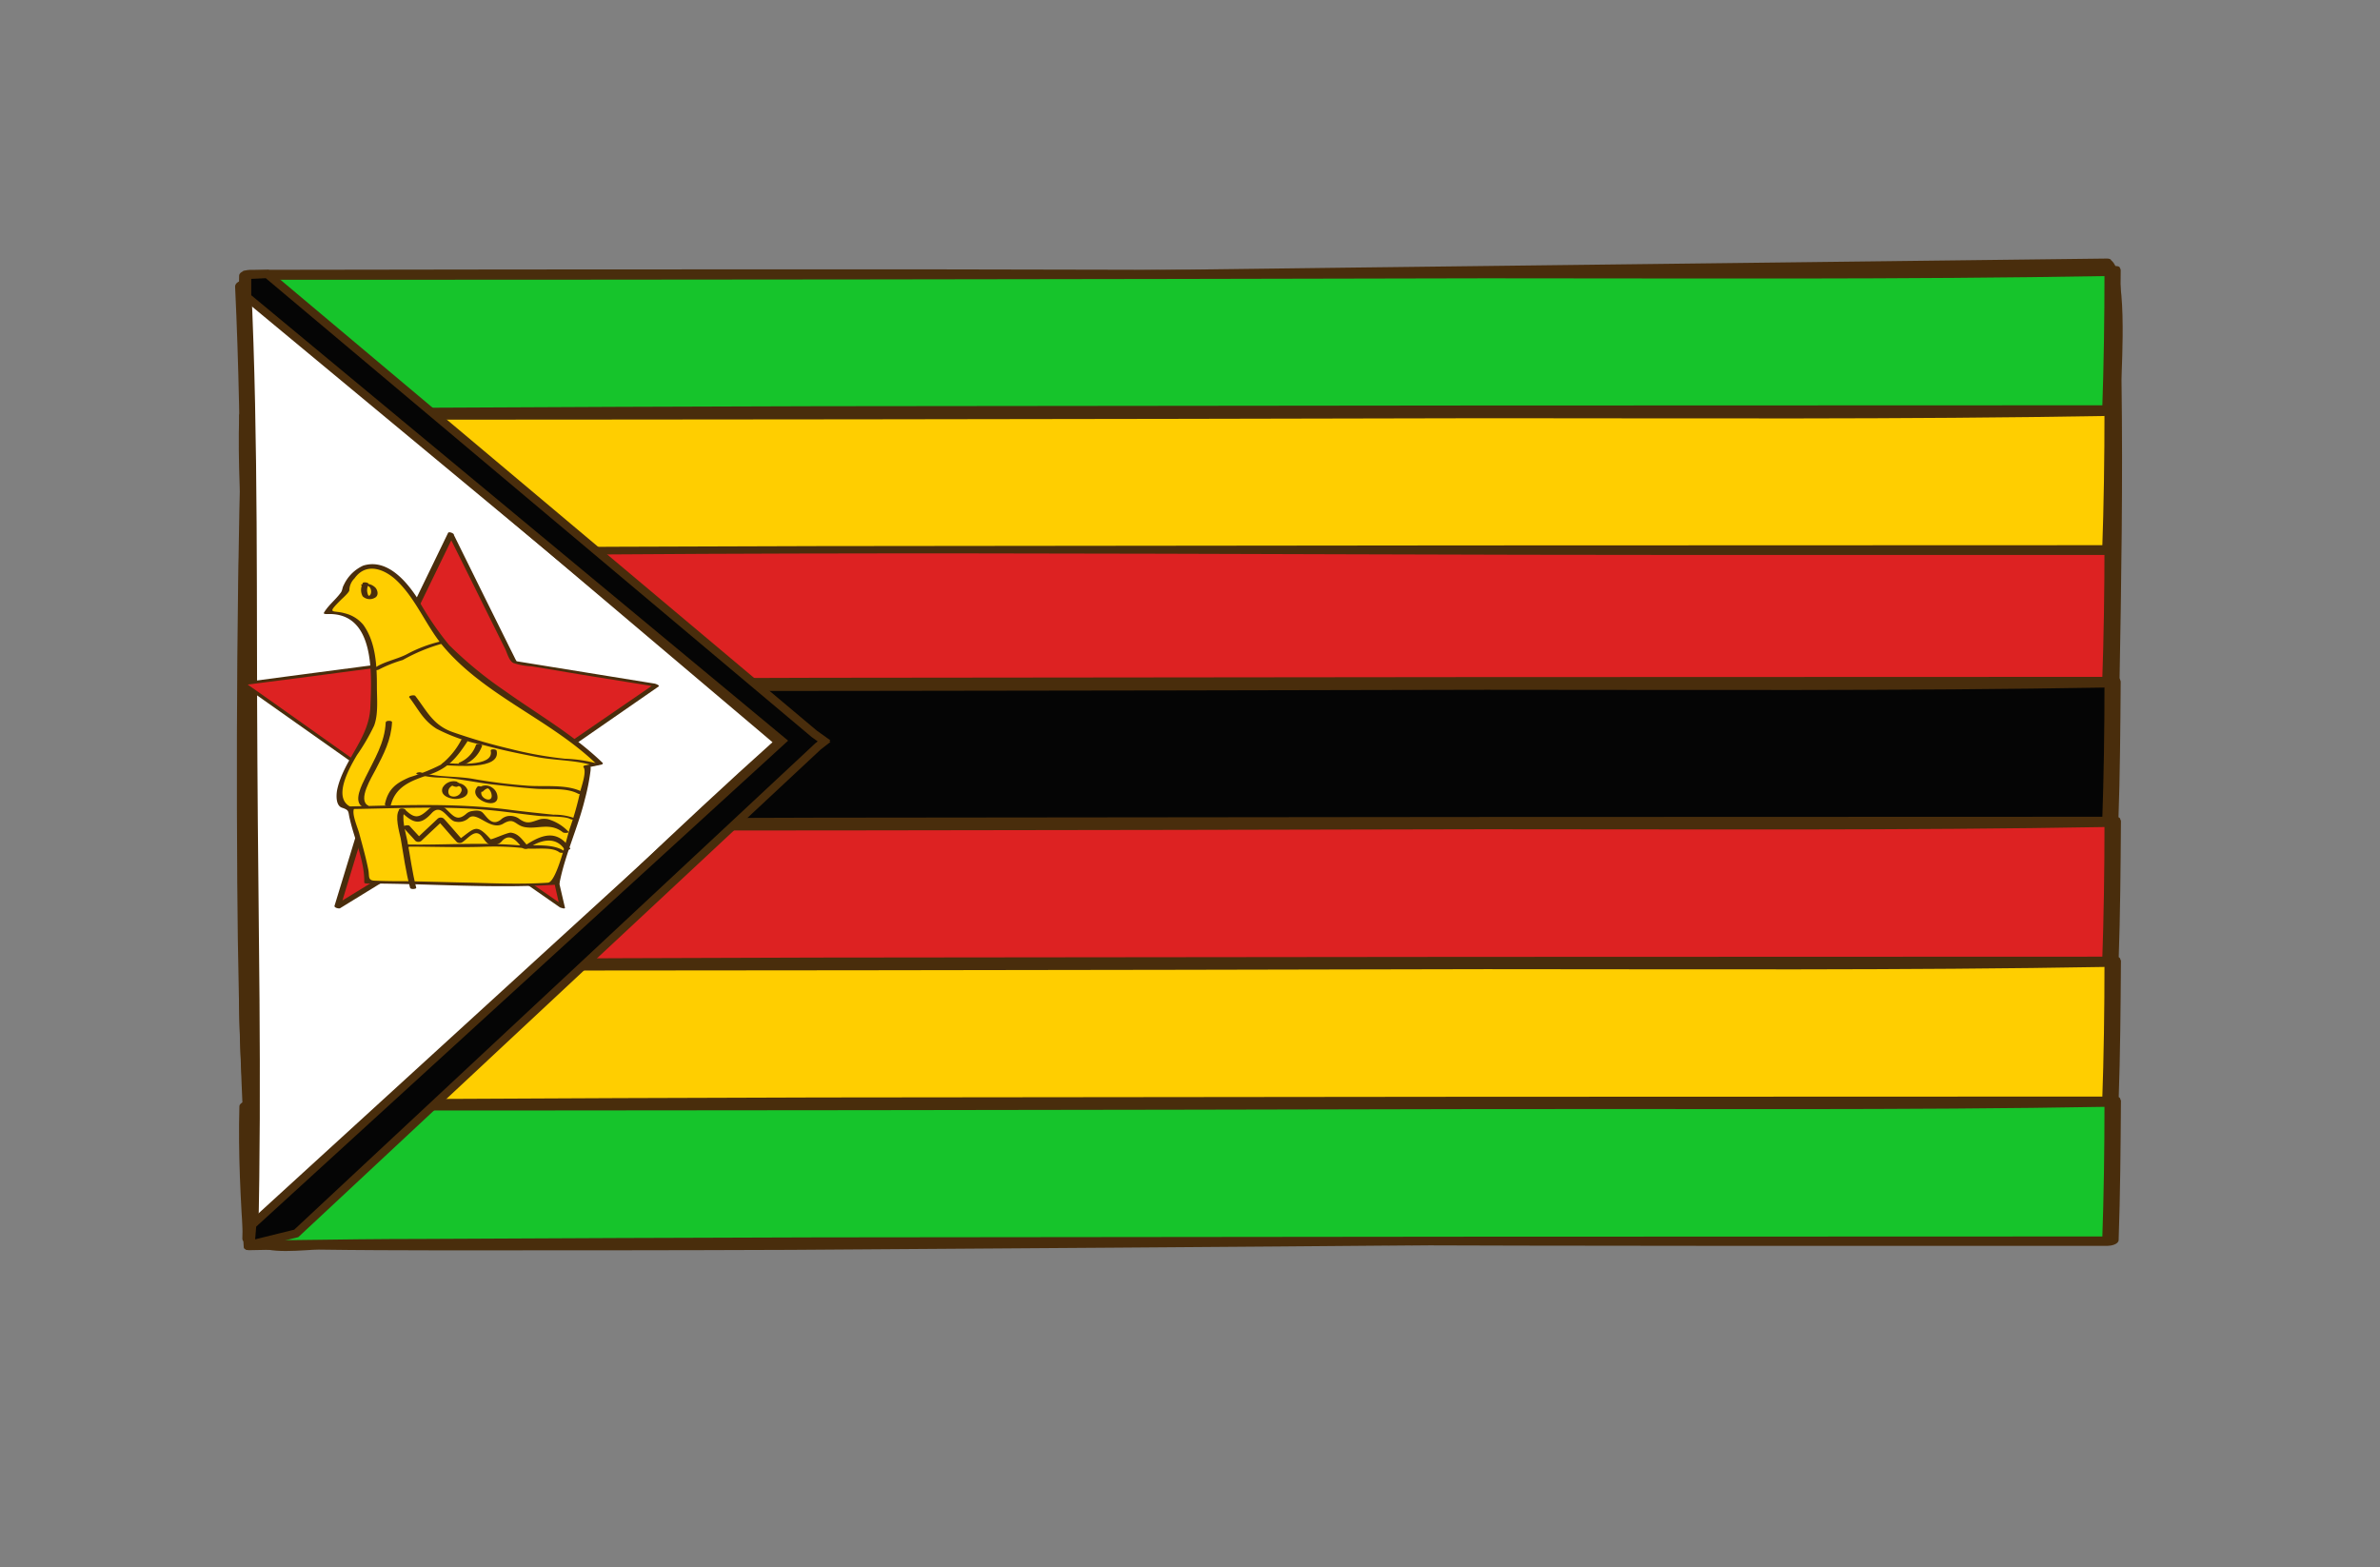 <svg id="layer1" xmlns="http://www.w3.org/2000/svg" viewBox="0 0 289.21 190.42"><rect x="0" y="0" width="289.21" height="190.42" fill="#808080" stroke="none"/><defs><style>.cls-1{fill:#198e1e;}.cls-2{fill:#492d0c;}.cls-3,.cls-8{fill:#050505;}.cls-4{fill:#d22;}.cls-5{fill:#ffce00;}.cls-6{fill:#16c42b;}.cls-7{fill:#fff;}.cls-8{stroke:#492d0c;stroke-miterlimit:10;}</style></defs><path class="cls-1" d="M255.67,32.05c3,0-.33,103.45-.88,117.38,0,0-196.13,2.7-222.31,1.67C30,151,29.35,100.82,30,83.41c-1.12-15.75.24-33,.85-48.64C30.88,34.77,219.37,32.46,255.67,32.05Z"/><path class="cls-2" d="M255.09,32.62c1.28.27.82,16.63.83,18.25.09,12.28-.13,24.58-.37,36.86-.4,20.61-.92,41.22-1.73,61.81l1.33-.71Q177,149.91,98.78,150.54q-21,.17-42,.19c-5,0-9.94,0-14.92-.06-1.21,0-8.46.44-8.82-.25-2.14-4.24-1.42-11.36-1.64-15.94-.45-9.54-.6-19.11-.66-28.66-.16-23.75.11-47.41,1.08-71.15l-1.33.71,162.17-2,62.62-.75c.79,0,2-1.22.72-1.21Q163.66,32.5,71.29,33.68l-40.05.49c-.38,0-1.3.17-1.33.71-1,24.13-1.24,48.17-1.08,72.32.06,9.27.25,18.54.67,27.8.21,4.69-.47,11.78,1.73,16.12.73,1.44,6.13.71,7.5.73,4.84.07,9.69.08,14.54.09,14.27,0,28.54,0,42.81-.06,52.78-.37,105.55-.62,158.33-1.62h0c.38,0,1.31-.28,1.33-.82.86-22,1.41-44.09,1.81-66.11.23-12.39.42-24.82.25-37.22,0-1.75.84-14.11-1.57-14.62C255.56,31.34,254,32.38,255.09,32.62Z"/><path class="cls-3" d="M256.7,83s-.07,11.68-.28,16.9c0,0-196-.11-225.86.52,0,0-.76-11.09-.53-17C30,83.41,239,83.26,256.7,83Z"/><path class="cls-2" d="M255.73,83.05c0,5.63-.08,11.27-.28,16.9l1.33-.7q-78.72,0-157.43.11-24,.06-48,.19c-5.18,0-10.35.07-15.52.14l-2.86,0-1.06,0c-.9,0-.36.38-.39-.07-.35-5.44-.64-10.92-.49-16.38L29.67,84q75.47,0,150.91-.18c25.25,0,50.51.16,75.76-.28.79,0,2-1.23.72-1.21-54.37.94-108.81.34-163.19.4q-31.74,0-63.48.06c-.37,0-1.31.17-1.33.71-.16,5.7.15,11.43.53,17.12,0,.24.43.35.61.35,59-1.23,118-.52,177-.53q24.45,0,48.89,0c.38,0,1.31-.17,1.33-.7.2-5.64.24-11.27.28-16.91C257.67,82,255.73,82.33,255.73,83.05Z"/><path class="cls-4" d="M256.7,100s-.07,11.68-.28,16.9c0,0-196-.11-225.86.52,0,0-.76-11.09-.53-17C30,100.41,239,100.26,256.7,100Z"/><path class="cls-2" d="M255.73,100.05c0,5.63-.08,11.27-.28,16.9l1.33-.7q-78.72,0-157.43.11-24,.06-48,.19c-5.18,0-10.35.07-15.52.14l-2.86,0-1.06,0c-.9,0-.36.38-.39-.07-.35-5.44-.64-10.92-.49-16.38l-1.33.71q75.47,0,150.91-.18c25.25,0,50.51.16,75.76-.28.79,0,2-1.23.72-1.21-54.37.94-108.81.34-163.19.4q-31.74,0-63.48.06c-.37,0-1.31.17-1.33.71-.16,5.7.15,11.43.53,17.12,0,.24.43.35.61.35,59-1.23,118-.52,177-.53q24.45,0,48.89,0c.38,0,1.31-.17,1.33-.7.2-5.64.24-11.27.28-16.91C257.67,99,255.73,99.33,255.73,100.05Z"/><path class="cls-5" d="M256.7,117s-.07,11.68-.28,16.9c0,0-196-.11-225.86.52,0,0-.76-11.09-.53-17C30,117.41,239,117.26,256.7,117Z"/><path class="cls-2" d="M255.73,117.05c0,5.63-.08,11.27-.28,16.9l1.33-.7q-78.72,0-157.43.11-24,.06-48,.19c-5.18,0-10.35.07-15.52.14l-2.86,0-1.06,0c-.9,0-.36.38-.39-.07-.35-5.44-.64-10.92-.49-16.38l-1.33.71q75.47,0,150.91-.18c25.25,0,50.51.16,75.76-.28.79,0,2-1.23.72-1.21-54.37.94-108.81.34-163.19.4q-31.74,0-63.48.06c-.37,0-1.31.17-1.33.71-.16,5.7.15,11.43.53,17.12,0,.24.43.35.61.35,59-1.23,118-.52,177-.53h48.89c.38,0,1.31-.17,1.33-.7.2-5.64.24-11.27.28-16.91C257.67,116,255.73,116.33,255.73,117.05Z"/><path class="cls-6" d="M256.7,134s-.07,11.68-.28,16.9c0,0-196-.11-225.86.52,0,0-.76-11.09-.53-17C30,134.41,239,134.26,256.7,134Z"/><path class="cls-2" d="M255.73,134.05c0,5.63-.08,11.27-.28,16.9l1.33-.7q-78.72,0-157.43.11-24,.06-48,.19c-5.18,0-10.35.07-15.52.14l-2.86,0-1.06,0c-.9,0-.36.38-.39-.07-.35-5.44-.64-10.92-.49-16.38l-1.33.71q75.47,0,150.91-.18c25.25-.05,50.51.16,75.76-.28.79,0,2-1.23.72-1.21-54.37.94-108.81.34-163.19.4l-63.48.06c-.37,0-1.31.17-1.33.71-.16,5.7.15,11.43.53,17.12,0,.24.43.35.61.35,59-1.23,118-.52,177-.53h48.89c.38,0,1.31-.17,1.33-.7.2-5.64.24-11.27.28-16.91C257.67,133,255.73,133.33,255.73,134.05Z"/><path class="cls-4" d="M256.7,66s-.07,11.68-.28,16.9c0,0-196-.11-225.86.52,0,0-.76-11.09-.53-17C30,66.41,239,66.26,256.7,66Z"/><path class="cls-2" d="M255.73,66.05c0,5.63-.08,11.27-.28,16.9l1.33-.7q-78.72,0-157.43.11-24,.06-48,.19c-5.18,0-10.35.07-15.52.14l-2.86,0-1.06,0c-.9,0-.36.38-.39-.07-.35-5.44-.64-10.92-.49-16.38L29.67,67q75.47,0,150.91-.18c25.25,0,50.51.16,75.76-.28.79,0,2-1.23.72-1.21-54.37.94-108.81.34-163.19.4q-31.74,0-63.48.06c-.37,0-1.31.17-1.33.71-.16,5.7.15,11.43.53,17.12,0,.24.43.35.61.35,59-1.23,118-.52,177-.53q24.45,0,48.89,0c.38,0,1.31-.17,1.33-.7.2-5.64.24-11.27.28-16.91C257.67,65,255.73,65.33,255.73,66.05Z"/><path class="cls-5" d="M256.7,50s-.07,11.68-.28,16.9c0,0-196-.11-225.86.52,0,0-.76-11.09-.53-17C30,50.41,239,50.26,256.7,50Z"/><path class="cls-2" d="M255.73,50.05c0,5.63-.08,11.27-.28,16.9l1.33-.7q-78.72,0-157.43.11-24,.06-48,.19c-5.18,0-10.35.07-15.52.14l-2.86,0-1.06,0c-.9,0-.36.38-.39-.07-.35-5.44-.64-10.92-.49-16.38L29.67,51q75.47,0,150.91-.18c25.25,0,50.51.16,75.76-.28.79,0,2-1.23.72-1.21-54.37.94-108.81.34-163.19.4q-31.74,0-63.48.06c-.37,0-1.31.17-1.33.71-.16,5.7.15,11.43.53,17.12,0,.24.43.35.61.35,59-1.23,118-.52,177-.53q24.45,0,48.89,0c.38,0,1.31-.17,1.33-.7.2-5.64.24-11.27.28-16.91C257.67,49,255.73,49.33,255.73,50.05Z"/><path class="cls-6" d="M256.7,33s-.07,11.68-.28,16.9c0,0-196-.11-225.86.52,0,0-.76-11.09-.53-17C30,33.41,239,33.26,256.7,33Z"/><path class="cls-2" d="M255.73,33.05c0,5.63-.08,11.27-.28,16.9l1.33-.7q-78.72,0-157.43.11-24,.06-48,.19c-5.18,0-10.35.07-15.52.14l-2.86,0-1.06,0c-.9,0-.36.38-.39-.07-.35-5.44-.64-10.92-.49-16.38L29.67,34q75.47,0,150.91-.18c25.25,0,50.51.16,75.76-.28.79,0,2-1.23.72-1.21-54.37.94-108.81.34-163.19.4q-31.74,0-63.48.06c-.37,0-1.31.17-1.33.71-.16,5.7.15,11.43.53,17.12,0,.24.43.35.61.35,59-1.23,118-.52,177-.53q24.45,0,48.89,0c.38,0,1.31-.17,1.33-.7.2-5.64.24-11.27.28-16.91C257.67,32,255.73,32.33,255.73,33.05Z"/><path class="cls-7" d="M95,90C82,101.62,33.32,148.94,30.42,150.39c.29-11.83-.3-104-.88-115.81Z"/><path class="cls-2" d="M94.24,89.86c-12,10.74-23.58,22.08-35.27,33.2Q49.54,132,40.05,141c-3.13,2.93-6.45,7-10.23,9.15l1.56.16c.45-19.15,0-38.35-.1-57.5-.14-19.45.14-39-.77-58.43L28.64,35,94.12,90.4c.52.44,2.32-.31,1.79-.76L30.44,34.21c-.47-.4-1.9-.09-1.87.63.9,19.07.63,38.24.77,57.32.14,19.43.56,38.92.11,58.35,0,.72,1.23.35,1.57.16,3.24-1.84,6.05-5.2,8.76-7.71,6.41-6,12.73-12,19.07-18,12.25-11.65,24.32-23.53,36.94-34.78C96.62,89.43,94.7,89.45,94.24,89.86Z"/><polygon class="cls-8" points="100.05 90.1 100.13 90.02 98.94 89.17 32.47 33.3 30.03 33.41 30.03 36.11 95.01 90.02 30.65 148.82 30.45 151.25 36 149.88 99.41 90.69 100.11 90.15 100.05 90.1"/><polygon class="cls-4" points="54.8 64.94 62.5 80.47 79.75 83.26 64.62 93.74 68.33 110.2 55.46 101.31 40.99 110.2 45.77 94.54 29.58 83.12 47.09 80.81 54.8 64.94"/><path class="cls-2" d="M54.44,64.86q2.16,4.32,4.3,8.66l2.66,5.36c.21.43.47,1.46,1,1.69a8.21,8.21,0,0,0,2.2.4l6,1,9.36,1.51-.46-.34L64.29,93.58a.08.08,0,0,0,0,.08q1.85,8.22,3.71,16.45l.58,0-12.88-8.89c-.12-.09-.39-.2-.54-.1L40.67,110l.68.29q2.38-7.85,4.78-15.67c0-.08-.08-.14-.14-.18l-12.69-9-2.71-1.91-.67-.47c-.15-.11-.18.17.16.13l7.73-1,8.66-1.14c1.3-.17,1.23-.71,1.83-1.94l6.85-14.1c.09-.18-.6-.46-.7-.26L46.74,80.66s-2.05.25-2.51.31l-5.86.77-9,1.19c-.21,0-.14.16,0,.25L45.1,94.28c.57.4.28.25,0,1.21-.54,1.78-1.09,3.56-1.63,5.35l-2.82,9.23c-.07.23.54.38.68.29l14.32-8.8c.3-.19-.69-.4-.14,0l1.24.85,4.32,3,7,4.87c.07,0,.63.25.58,0q-1-4.23-1.91-8.47c-.21-.9-2.24-7.63-1.71-8l15-10.39c.19-.14-.4-.34-.47-.35L62.38,80.29c.59.09.5.33.19-.31s-.62-1.23-.92-1.85L59,72.79Q57.08,68.91,55.15,65C55.05,64.82,54.37,64.71,54.44,64.86Z"/><path class="cls-5" d="M72.89,92.79A49.71,49.71,0,0,0,64,86.12,86.39,86.39,0,0,1,55.4,79.6c-3-2.52-4-5.93-6.38-8.6-1.18-1.48-3.41-3.11-5.34-1.78-.59.45-1.92,2.08-1.63,2.52l-.44.6a9.58,9.58,0,0,0-1.93,2.22c4.15-.45,5.34,2.67,5.64,6.37a40,40,0,0,1,0,5.79c0,2.37-1.64,3.7-2.67,5.63-.6,1.18-2.23,4.59-.89,5.63l.89.3c-.3.15,2.07,7.71,1.92,8.89h0c5.78,0,11.57.3,17.5.3,1.78,0,3.55,0,5.48-.15a45.11,45.11,0,0,1,2.37-7.56c.3-.89,1.78-6.52,1.34-6.67Z"/><path class="cls-2" d="M42.72,98.31c6-.08,11.83-.43,17.83.24,1.65.18,3.3.43,5,.6,1,.1,3.08,0,3.76.38.2.1.87.1.44-.13A6.93,6.93,0,0,0,67.27,99c-1.71-.18-3.41-.35-5.11-.57C55.45,97.54,49,97.85,42.28,98c-.39,0,.25.37.44.36Z"/><path class="cls-2" d="M73.25,92.72C69.7,89.28,65.43,86.86,61.42,84a48.22,48.22,0,0,1-6.83-5.6,37.15,37.15,0,0,1-3.84-5.67c-1.39-2.14-3.73-4.89-6.61-4a4.78,4.78,0,0,0-2.36,2.35c-.21.36-.15.7-.42,1-.64.86-1.45,1.45-2,2.38-.1.16.32.16.37.16C45.64,74.35,45.17,82,45,86c-.17,3.72-3.17,6.26-4,9.84-.14.58-.26,2,.53,2.3,1,.33.73.45,1,1.48.56,2.41,1.81,5.12,1.73,7.61,0,.11.23.13.29.13,7.68,0,15.4.64,23.07.14.12,0,.34,0,.37-.18.67-3.49,2.23-6.7,3.07-10.15a25.75,25.75,0,0,0,.71-3.6c0-.38.06-.39-.17-.35L73,92.93c.5-.09.09-.33-.22-.27L71.15,93c-.07,0-.34.09-.25.21.43.55-.27,2.43-.4,3a36.79,36.79,0,0,1-1.24,4.4c-.32.88-1.6,6.58-2.67,6.65-3.1.21-6.24.09-9.35,0-2.58-.05-5.17-.13-7.76-.18-1.28,0-2.57,0-3.85-.06-1,0-.71-.53-.87-1.32-.29-1.48-.71-2.94-1.1-4.4-.16-.65-.93-2.35-.65-3,0-.08,0-.12-.11-.14-2.69-.9-.49-4.77.48-6.41a25,25,0,0,0,2.08-3.57c.53-1.39.34-3.28.34-4.74,0-2.54-.12-5.38-1.65-7.51a4.18,4.18,0,0,0-2.28-1.41c-1.39-.41-2.29.21-.42-1.65.11-.11,1-.89,1-1.15a2.09,2.09,0,0,1,.63-1.44c1.47-2.06,3.76-1.06,5.17.31,2.34,2.25,3.54,5.5,5.65,8,5.09,6,13.06,8.89,18.65,14.32C72.7,93,73.38,92.85,73.25,92.72Z"/><path class="cls-2" d="M49.7,84.69c1.16,1.51,1.69,2.82,3.36,3.87a21.34,21.34,0,0,0,5.78,2c2.08.57,4.19,1,6.3,1.41,2.29.46,4.83.37,7,1.07.18,0,.89-.12.53-.23a16.91,16.91,0,0,0-4-.61A46.15,46.15,0,0,1,62,91a69,69,0,0,1-6.88-2c-2.48-.83-3.21-2.56-4.65-4.43-.14-.18-.84,0-.72.1Z"/><path class="cls-2" d="M45.94,81.41a16.18,16.18,0,0,1,3-1.21,21.52,21.52,0,0,1,4.84-2c.51-.1.08-.33-.23-.26a16.78,16.78,0,0,0-4.19,1.6c-1.27.63-2.89.89-4,1.75-.21.16.51.19.66.07Z"/><path class="cls-2" d="M44.07,70.93a1.6,1.6,0,0,0,0,1.53,1.24,1.24,0,0,0,1.46.19c.5-.24.4-.86.11-1.22A1.63,1.63,0,0,0,44,71c-.15,0-.14.16,0,.21a.84.84,0,0,0,.52,0c.56-.13.78.9.37,1.17-.19.12-.27-.49-.28-.57a1.89,1.89,0,0,1,.16-.81c.1-.22-.63-.32-.71-.14Z"/><path class="cls-2" d="M46.87,87.76c-.1,2.49-1.38,4.5-2.44,6.67-.42.87-1.59,3-.33,3.63.18.09.88,0,.65-.16-1.35-.69.45-3.5.89-4.37,1-1.93,1.89-3.59,2-5.78,0-.21-.74-.21-.75,0Z"/><path class="cls-2" d="M47.45,98c.57-2.49,2.54-3.13,4.77-3.89s3.26-2,4.57-4c.09-.15-.58-.45-.71-.25a9.39,9.39,0,0,1-2.54,3.08,23.73,23.73,0,0,1-3.77,1.51c-1.68.72-2.6,1.44-3,3.27-.05.22.67.44.71.25Z"/><path class="cls-2" d="M54.14,93c1.09,0,6.75.63,6.21-1.77,0-.2-.77-.27-.72,0,.46,2.07-4.7,1.53-5.64,1.49-.51,0-.18.31.15.32Z"/><path class="cls-2" d="M56.39,92.92a3.86,3.86,0,0,0,2.2-2.31c0-.17-.67-.31-.75-.08a3.61,3.61,0,0,1-2,2.13c-.37.14.33.33.51.26Z"/><path class="cls-2" d="M50.76,94.1a10.44,10.44,0,0,0,2.79.39c2.09.09,4.11.57,6.19.82,1.76.2,3.52.4,5.29.53,1.6.13,3.78-.17,5.22.61.17.09.89,0,.54-.2-1.85-1-4.64-.62-6.64-.77a64.59,64.59,0,0,1-6.65-.83c-2-.36-4.4-.18-6.36-.79-.22-.07-.85.1-.38.24Z"/><path class="cls-2" d="M55.58,95a1.54,1.54,0,0,0-1.8.73c-.34.9.77,1.3,1.42,1.35S57,96.87,56.82,96a1.33,1.33,0,0,0-1.92-.65c-.14.08.5.35.69.23s.39,0,.48.25-.06.44-.17.62a1,1,0,0,1-1.06.3c-.44-.12-.43-.74-.21-1a1,1,0,0,1,.88-.39c.44.09.5-.21.07-.29Z"/><path class="cls-2" d="M58,95.62C56.81,97,60.25,98.44,60.45,97a1.42,1.42,0,0,0-.69-1.32,1.32,1.32,0,0,0-1.73.2c-.16.16.52.44.66.29a1.32,1.32,0,0,1,.47-.34c.15-.06.11,0,.19,0a1.2,1.2,0,0,1,.39.77c.16,1.18-1.91.27-1.05-.74.16-.17-.53-.44-.66-.28Z"/><path class="cls-2" d="M48.54,98.47c1.48,1.39,2.36,2.06,3.89.37,1.24-1.38,2,.91,2.93,1A1.81,1.81,0,0,0,57,99.37c1-.81,2.6,1.66,4.17.71,1.31-.79,1.4.16,2.51.41,1.58.34,3.14-.61,4.72.65.15.12.87.08.66-.09a5.5,5.5,0,0,0-2.49-1.51,2.48,2.48,0,0,0-.9,0c-1.23.39-1.61.69-2.69-.12a1.91,1.91,0,0,0-1.34-.24,1.7,1.7,0,0,0-.79.43c-1.1.84-1.67-.35-2.22-.88-.34-.33-1-.22-1.34-.16a1.35,1.35,0,0,0-.61.3c-1.13,1-1.59.28-2.5-.58a1.53,1.53,0,0,0-1.33-.35,1.51,1.51,0,0,0-.78.41c-1.19,1.1-1.7,1.15-2.88,0-.14-.13-.86-.11-.66.09Z"/><path class="cls-2" d="M49,100.54c.48.56,1,1.08,1.48,1.64a.6.6,0,0,0,.72,0c.88-.85,1.79-1.67,2.67-2.52h-.72c.81.88,1.56,1.8,2.37,2.67a.6.6,0,0,0,.68,0c.77-.52,1.59-1.75,2.41-.62.3.4.56.86,1.08,1a1.55,1.55,0,0,0,.87-.17,1.2,1.2,0,0,0,.48-.39c1.1-1.08,1.94.38,2.48.91a.64.64,0,0,0,.69,0c1.36-.93,3.22-1.53,4.36.11.12.19.83.09.72-.08-1.68-2.44-3.59-1.64-5.73-.18l.69,0c-.7-.69-1.13-1.62-2.19-1.73-.47,0-2.35.9-2.45.79-1.81-2-1.89-1.33-4,.17l.68,0c-.81-.87-1.56-1.8-2.37-2.67a.59.59,0,0,0-.72,0c-.88.84-1.79,1.67-2.67,2.52h.72c-.48-.56-1-1.08-1.48-1.63-.15-.17-.84,0-.72.08Z"/><path class="cls-2" d="M48.51,98.4c-.56.76,0,2.64.18,3.48.34,2,.62,4.05,1.14,6,.06.24.8.15.75,0-.49-1.88-.72-3.78-1.08-5.69-.16-.85-.83-3-.26-3.75.11-.16-.6-.25-.73-.06Z"/><path class="cls-2" d="M49.7,102.88c3.19,0,6.31.13,9.5,0a33.37,33.37,0,0,1,4.89.23c1.07.1,3-.23,3.88.46.15.12.87.06.65-.1-1.41-1.08-4.14-.63-5.81-.77-4.39-.35-8.88,0-13.28-.08-.51,0-.15.3.17.31Z"/></svg>